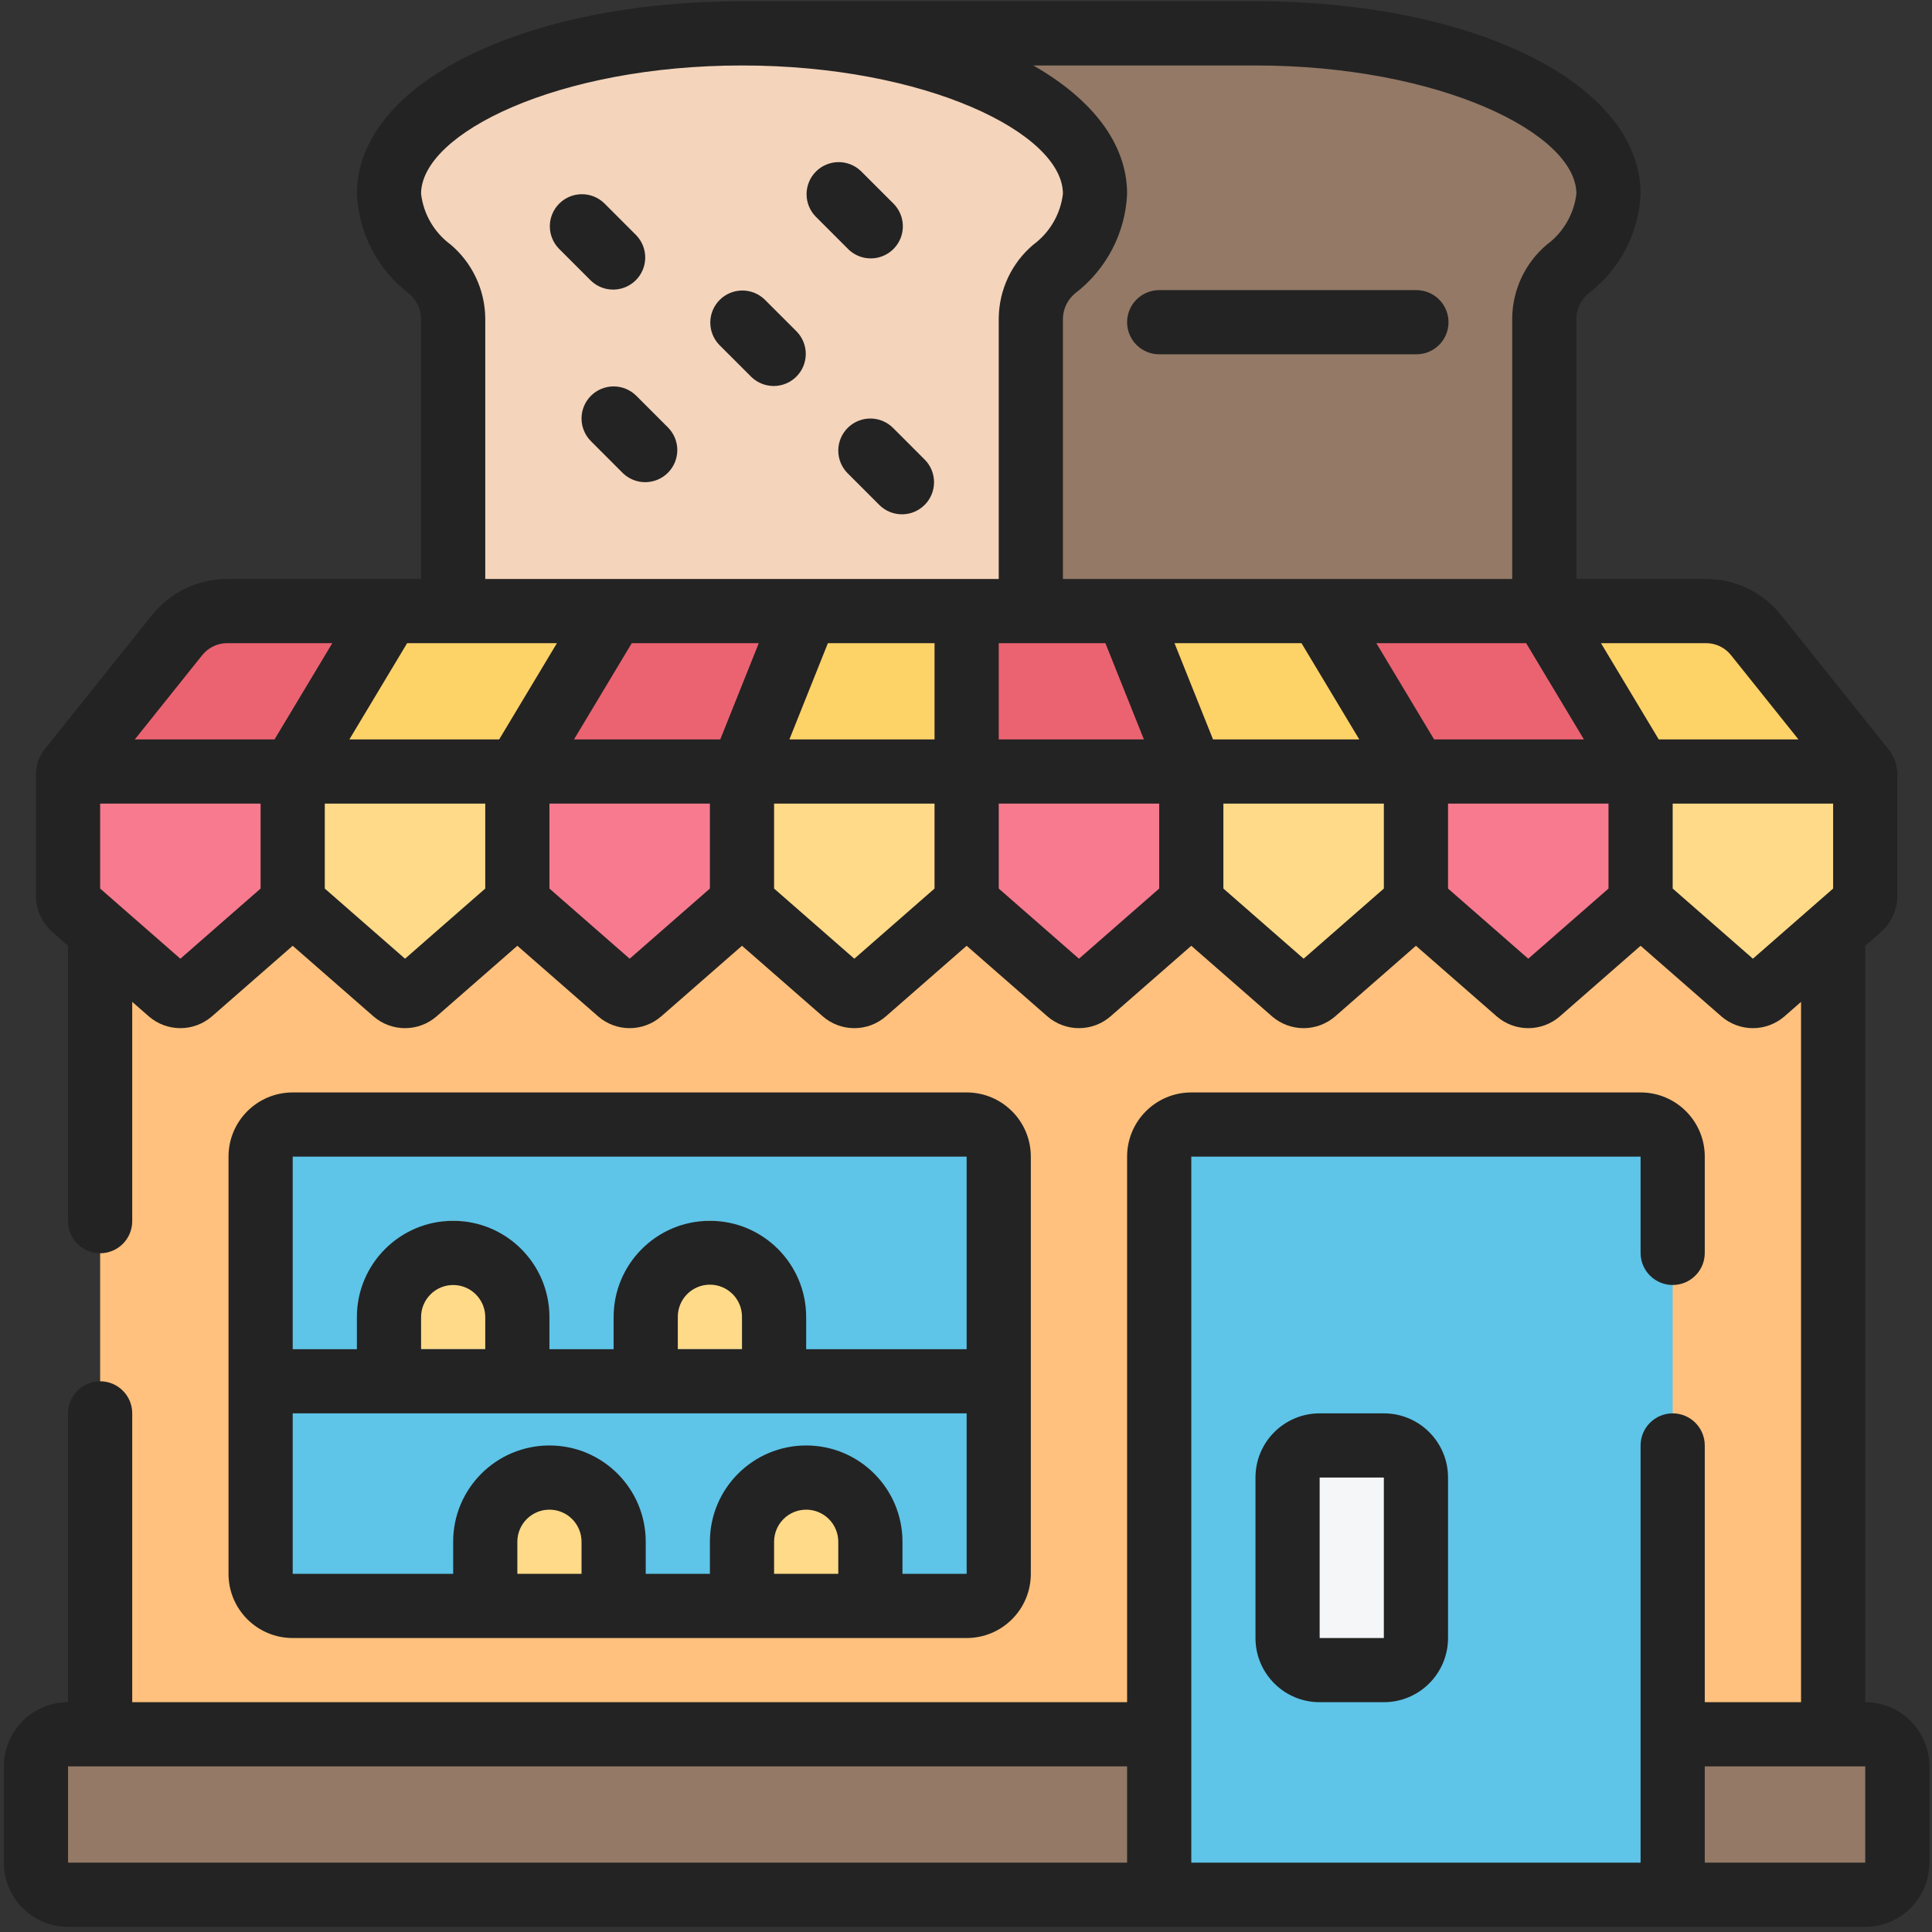 <svg width="150" height="150" viewBox="0 0 150 150" fill="none" xmlns="http://www.w3.org/2000/svg">
<rect x="0" y="0" width="150" height="150" fill="#333333" stroke="none"/>
<g clip-path="url(#clip0_1145_1014)">
<path d="M142.324 64.883V134.65H144.817C146.192 134.65 147.308 135.766 147.308 137.141V144.617C147.308 145.992 146.192 147.107 144.817 147.107H5.283C4.623 147.107 3.989 146.845 3.522 146.378C3.055 145.911 2.793 145.277 2.792 144.617V137.141C2.792 135.766 3.908 134.65 5.283 134.65H7.776V64.883H142.324Z" fill="#FFC17D"/>
<path d="M57.608 2.593H97.475C112.624 2.593 124.883 8.174 124.883 15.05C124.811 16.194 124.49 17.308 123.944 18.315C123.397 19.322 122.637 20.197 121.718 20.881C121.159 21.349 120.708 21.932 120.394 22.589C120.081 23.247 119.912 23.965 119.9 24.693V49.934H80.033L57.608 2.593Z" fill="#937966"/>
<path d="M85.017 15.051C84.944 16.194 84.624 17.308 84.078 18.315C83.531 19.322 82.772 20.197 81.853 20.881C81.294 21.349 80.842 21.931 80.528 22.589C80.214 23.247 80.046 23.964 80.034 24.693V49.934H35.183V24.693C35.171 23.965 35.002 23.247 34.688 22.589C34.375 21.931 33.923 21.349 33.364 20.881C32.445 20.197 31.686 19.322 31.139 18.315C30.592 17.308 30.272 16.194 30.199 15.05C30.199 8.174 42.459 2.593 57.608 2.593C72.757 2.593 85.016 8.174 85.016 15.05L85.017 15.051Z" fill="#F4D4BB"/>
<path d="M5.283 134.65H90V147.108H5.283C4.623 147.108 3.989 146.846 3.522 146.378C3.055 145.911 2.793 145.278 2.792 144.617V137.142C2.792 135.766 3.908 134.651 5.283 134.651V134.65Z" fill="#937966"/>
<path d="M22.725 87.31H75.05C76.425 87.31 77.542 88.425 77.542 89.801V122.192C77.542 122.853 77.279 123.487 76.812 123.955C76.345 124.422 75.711 124.684 75.05 124.685H22.725C22.398 124.685 22.073 124.62 21.771 124.495C21.469 124.37 21.194 124.186 20.963 123.955C20.731 123.723 20.548 123.448 20.422 123.146C20.297 122.844 20.233 122.52 20.233 122.192V89.801C20.233 88.425 21.348 87.31 22.725 87.31Z" fill="#5EC4E8"/>
<path d="M129.867 134.65H144.817C146.192 134.65 147.307 135.766 147.307 137.142V144.617C147.307 145.993 146.192 147.108 144.817 147.108H129.867V134.65Z" fill="#937966"/>
<path d="M92.492 87.31H127.375C127.702 87.309 128.026 87.374 128.329 87.499C128.631 87.624 128.906 87.808 129.137 88.039C129.368 88.27 129.552 88.545 129.677 88.847C129.803 89.149 129.867 89.473 129.867 89.801V147.109H90V89.801C90 88.425 91.115 87.31 92.492 87.31Z" fill="#5EC4E8"/>
<path d="M22.725 59.9V70.116L14.826 77.043C14.596 77.236 14.305 77.342 14.004 77.342C13.703 77.342 13.412 77.236 13.182 77.043L5.706 70.49C5.57 70.373 5.461 70.228 5.388 70.064C5.315 69.9 5.279 69.722 5.283 69.543V59.901L22.725 59.9Z" fill="#F77A8E"/>
<path d="M40.167 59.9V70.116L32.269 77.043C32.038 77.236 31.747 77.342 31.447 77.342C31.146 77.342 30.854 77.236 30.624 77.043L22.725 70.116V59.901L40.167 59.9Z" fill="#FFDA88"/>
<path d="M57.608 59.9V70.116L49.709 77.043C49.479 77.236 49.188 77.342 48.887 77.342C48.587 77.342 48.296 77.236 48.065 77.043L40.167 70.116V59.901L57.608 59.9Z" fill="#F77A8E"/>
<path d="M75.05 59.9V70.116L67.151 77.043C66.921 77.236 66.63 77.342 66.329 77.342C66.028 77.342 65.737 77.236 65.506 77.043L57.608 70.116V59.901L75.05 59.9Z" fill="#FFDA88"/>
<path d="M92.492 59.9V70.116L84.593 77.043C84.363 77.236 84.072 77.342 83.771 77.342C83.47 77.342 83.179 77.236 82.948 77.043L75.05 70.116V59.901L92.492 59.9Z" fill="#F77A8E"/>
<path d="M109.933 59.9V70.116L102.034 77.043C101.804 77.236 101.513 77.342 101.213 77.342C100.912 77.342 100.621 77.236 100.391 77.043L92.492 70.116V59.901L109.933 59.9Z" fill="#FFDA88"/>
<path d="M127.375 59.9V70.116L119.476 77.043C119.245 77.236 118.954 77.342 118.654 77.342C118.353 77.342 118.062 77.236 117.831 77.043L109.933 70.116V59.901L127.375 59.9Z" fill="#F77A8E"/>
<path d="M144.817 59.9V69.543C144.821 69.722 144.785 69.9 144.712 70.064C144.638 70.228 144.53 70.373 144.393 70.49L136.918 77.043C136.688 77.236 136.397 77.342 136.096 77.342C135.795 77.342 135.504 77.236 135.273 77.043L127.375 70.116V59.901L144.817 59.9Z" fill="#FFDA88"/>
<path d="M102.458 112.226H107.442C108.817 112.226 109.933 113.341 109.933 114.718V127.176C109.933 127.836 109.67 128.47 109.203 128.937C108.736 129.405 108.103 129.668 107.442 129.668H102.458C102.131 129.668 101.807 129.603 101.505 129.478C101.202 129.353 100.928 129.169 100.696 128.938C100.465 128.706 100.281 128.432 100.156 128.129C100.031 127.827 99.966 127.503 99.966 127.176V114.718C99.966 114.391 100.031 114.067 100.156 113.764C100.281 113.462 100.465 113.187 100.696 112.956C100.928 112.724 101.202 112.541 101.505 112.416C101.807 112.29 102.131 112.226 102.458 112.226V112.226Z" fill="#F4F6F8"/>
<path d="M30.199 99.767C30.199 97.014 32.43 94.784 35.183 94.784C37.935 94.784 40.167 97.014 40.167 99.767V104.75H30.199V99.767ZM50.133 99.767C50.133 97.014 52.364 94.784 55.117 94.784C57.869 94.784 60.1 97.014 60.1 99.767V104.75H50.133V99.767ZM37.675 119.701C37.675 116.949 39.906 114.718 42.658 114.718C45.41 114.718 47.641 116.949 47.641 119.701V124.684H37.675V119.701ZM57.608 119.701C57.608 116.949 59.839 114.718 62.591 114.718C65.343 114.718 67.574 116.949 67.574 119.701V124.684H57.608V119.701Z" fill="#FFDA88"/>
<path d="M144.817 59.901H127.375L119.9 47.442H132.458C133.205 47.444 133.941 47.613 134.614 47.936C135.286 48.26 135.878 48.73 136.345 49.312L144.817 59.901Z" fill="#FDD267"/>
<path d="M127.375 59.901H109.933L102.458 47.442H119.901L127.375 59.901Z" fill="#EB6371"/>
<path d="M109.932 59.901H92.492L87.508 47.442H102.458L109.932 59.901Z" fill="#FDD267"/>
<path d="M92.492 59.901H75.05V47.442H87.508L92.492 59.901Z" fill="#EB6371"/>
<path d="M75.05 47.442V59.9H57.608L62.591 47.441L75.05 47.442Z" fill="#FDD267"/>
<path d="M62.591 47.442L57.608 59.9H40.167L47.642 47.441L62.591 47.442Z" fill="#EB6371"/>
<path d="M47.641 47.442L44.652 52.425L40.167 59.901H22.725L30.199 47.442H47.641Z" fill="#FDD267"/>
<path d="M30.199 47.442L22.725 59.9H5.283L13.754 49.311C14.221 48.729 14.813 48.259 15.486 47.935C16.158 47.612 16.895 47.443 17.641 47.441L30.199 47.442Z" fill="#EB6371"/>
<path d="M37.675 127.176H75.05C77.802 127.176 80.033 124.945 80.033 122.192V89.8C80.033 87.048 77.802 84.817 75.05 84.817H22.725C19.973 84.817 17.742 87.048 17.742 89.8V122.192C17.742 124.945 19.973 127.176 22.725 127.176L37.675 127.176ZM40.167 122.192V119.701C40.167 119.374 40.231 119.05 40.357 118.748C40.482 118.446 40.665 118.171 40.897 117.939C41.128 117.708 41.403 117.525 41.705 117.399C42.008 117.274 42.331 117.21 42.659 117.21C42.986 117.21 43.31 117.274 43.612 117.399C43.915 117.525 44.189 117.708 44.421 117.939C44.652 118.171 44.836 118.446 44.961 118.748C45.086 119.05 45.15 119.374 45.15 119.701V122.192L40.167 122.192ZM60.1 122.192V119.701C60.1 119.041 60.363 118.407 60.83 117.94C61.297 117.472 61.931 117.21 62.592 117.21C63.252 117.21 63.886 117.472 64.353 117.94C64.821 118.407 65.083 119.041 65.083 119.701V122.192L60.1 122.192ZM70.067 122.192V119.701C70.067 115.572 66.72 112.226 62.591 112.226C58.463 112.226 55.117 115.572 55.117 119.701V122.192H50.134V119.701C50.134 115.572 46.787 112.226 42.658 112.226C38.53 112.226 35.183 115.572 35.183 119.701V122.192H22.725V109.734H75.05V122.192H70.067ZM37.675 104.75H32.692V102.26C32.692 101.599 32.954 100.965 33.422 100.498C33.889 100.03 34.523 99.768 35.183 99.768C35.844 99.768 36.478 100.03 36.945 100.498C37.412 100.965 37.675 101.599 37.675 102.26V104.75ZM57.608 104.75H52.625V102.26C52.621 101.93 52.683 101.603 52.806 101.298C52.93 100.992 53.113 100.714 53.345 100.48C53.577 100.246 53.852 100.06 54.156 99.933C54.461 99.806 54.787 99.741 55.116 99.741C55.446 99.741 55.772 99.806 56.076 99.933C56.38 100.06 56.656 100.246 56.888 100.48C57.12 100.714 57.303 100.992 57.426 101.298C57.55 101.603 57.612 101.93 57.608 102.26V104.75ZM75.05 89.801V104.751H62.591V102.26C62.591 98.131 59.245 94.784 55.117 94.784C50.988 94.784 47.641 98.13 47.641 102.26V104.751H42.658V102.26C42.658 98.131 39.312 94.784 35.183 94.784C31.055 94.784 27.708 98.13 27.708 102.26V104.751H22.725V89.801H75.05Z" fill="#232323"/>
<path d="M144.817 132.158V73.43L146.02 72.376C146.425 72.022 146.751 71.585 146.973 71.094C147.195 70.604 147.309 70.071 147.307 69.533V59.9C147.294 59.795 147.273 59.691 147.246 59.589C147.229 59.42 147.195 59.253 147.143 59.09C147.083 58.932 147.006 58.78 146.912 58.639C146.869 58.539 146.819 58.443 146.762 58.35L138.291 47.763C137.594 46.884 136.706 46.175 135.696 45.688C134.685 45.2 133.577 44.949 132.455 44.951H122.391V24.692C122.405 24.321 122.498 23.958 122.663 23.625C122.829 23.293 123.063 23 123.351 22.765C124.544 21.851 125.523 20.686 126.218 19.354C126.913 18.021 127.308 16.552 127.375 15.05C127.375 6.526 114.52 0.1 97.475 0.1H57.608C40.563 0.1 27.708 6.526 27.708 15.05C27.773 16.553 28.167 18.024 28.862 19.358C29.557 20.693 30.536 21.859 31.73 22.774C32.017 23.008 32.25 23.3 32.416 23.63C32.582 23.961 32.676 24.323 32.692 24.692V44.951H17.645C16.523 44.948 15.415 45.199 14.404 45.684C13.393 46.17 12.505 46.878 11.806 47.755L3.335 58.342C3.278 58.435 3.228 58.532 3.186 58.632C3.092 58.773 3.014 58.924 2.954 59.083C2.903 59.245 2.868 59.412 2.851 59.581C2.825 59.686 2.805 59.793 2.792 59.9V69.533C2.79 70.071 2.904 70.604 3.126 71.094C3.349 71.585 3.674 72.022 4.08 72.376L5.283 73.43V94.783C5.279 95.113 5.341 95.44 5.465 95.745C5.588 96.05 5.771 96.328 6.003 96.563C6.235 96.797 6.511 96.983 6.815 97.11C7.119 97.237 7.445 97.302 7.775 97.302C8.104 97.302 8.43 97.237 8.734 97.11C9.039 96.983 9.314 96.797 9.546 96.563C9.778 96.328 9.961 96.05 10.085 95.745C10.208 95.44 10.27 95.113 10.266 94.783V77.785L11.555 78.912C12.235 79.501 13.104 79.826 14.004 79.826C14.904 79.826 15.773 79.501 16.453 78.912L22.725 73.43L28.996 78.911C29.676 79.501 30.545 79.826 31.445 79.826C32.345 79.826 33.215 79.501 33.895 78.911L40.167 73.43L46.438 78.911C47.118 79.501 47.987 79.826 48.887 79.826C49.787 79.826 50.657 79.501 51.337 78.911L57.608 73.43L63.88 78.911C64.56 79.501 65.429 79.826 66.329 79.826C67.229 79.826 68.099 79.501 68.779 78.911L75.05 73.43L81.321 78.912C82.001 79.501 82.87 79.826 83.77 79.826C84.67 79.826 85.54 79.501 86.22 78.912L92.492 73.43L98.763 78.912C99.442 79.501 100.312 79.826 101.212 79.826C102.112 79.826 102.982 79.501 103.662 78.912L109.933 73.43L116.205 78.912C116.884 79.502 117.754 79.826 118.654 79.826C119.554 79.826 120.424 79.502 121.104 78.912L127.375 73.43L133.647 78.912C134.326 79.501 135.196 79.826 136.095 79.826C136.995 79.826 137.865 79.501 138.544 78.912L139.833 77.785V132.158H132.358V112.225C132.358 110.85 131.243 109.733 129.867 109.733C129.206 109.733 128.572 109.996 128.105 110.463C127.637 110.93 127.375 111.564 127.375 112.225V144.617H92.492V89.8H127.375V97.275C127.375 98.651 128.49 99.766 129.867 99.766C131.243 99.766 132.358 98.651 132.358 97.275V89.8C132.358 87.047 130.127 84.817 127.375 84.817H92.492C89.74 84.817 87.508 87.047 87.508 89.8V132.158H10.266V109.733C10.266 108.357 9.151 107.242 7.775 107.242C7.448 107.242 7.124 107.306 6.822 107.431C6.519 107.556 6.245 107.74 6.013 107.971C5.782 108.202 5.598 108.477 5.473 108.779C5.348 109.081 5.283 109.405 5.283 109.733V132.158C2.531 132.158 0.3 134.389 0.3 137.141V144.617C0.3 147.369 2.531 149.6 5.283 149.6H144.817C147.569 149.6 149.8 147.369 149.8 144.617V137.141C149.8 134.389 147.569 132.158 144.817 132.158ZM134.398 50.87L139.631 57.408H128.785L124.299 49.934H132.455C132.828 49.933 133.197 50.017 133.534 50.179C133.871 50.341 134.166 50.577 134.398 50.87H134.398ZM35.182 49.934H43.241L38.756 57.408H27.125L31.61 49.934H35.182ZM49.052 49.934H58.911L55.921 57.408H44.566L49.052 49.934ZM64.278 49.934H72.558V57.408H61.288L64.278 49.934ZM77.542 49.934H85.822L88.811 57.408H77.542V49.934ZM94.179 57.408L91.188 49.934H101.047L105.533 57.408H94.179ZM111.344 57.408L106.859 49.934H118.489L122.974 57.408H111.344ZM97.475 5.083C111.737 5.083 122.391 10.344 122.391 15.05C122.298 15.831 122.045 16.584 121.648 17.264C121.252 17.944 120.72 18.534 120.086 19C119.258 19.702 118.591 20.573 118.129 21.555C117.667 22.538 117.421 23.607 117.408 24.693V44.951H82.525V24.692C82.539 24.321 82.631 23.957 82.797 23.625C82.962 23.293 83.197 23 83.485 22.765C84.678 21.851 85.656 20.686 86.352 19.353C87.047 18.02 87.442 16.552 87.508 15.05C87.508 11.146 84.787 7.692 80.225 5.083H97.475ZM34.993 18.994C34.36 18.529 33.829 17.939 33.433 17.261C33.037 16.582 32.785 15.83 32.692 15.05C32.692 10.344 43.346 5.083 57.608 5.083C71.871 5.083 82.525 10.344 82.525 15.05C82.432 15.831 82.179 16.584 81.782 17.264C81.386 17.943 80.854 18.534 80.22 19C79.392 19.701 78.724 20.573 78.262 21.555C77.8 22.537 77.555 23.607 77.542 24.693V44.951H37.675V24.692C37.661 23.606 37.415 22.535 36.952 21.552C36.49 20.569 35.822 19.697 34.993 18.994ZM15.698 50.87C15.931 50.578 16.227 50.342 16.564 50.18C16.901 50.018 17.271 49.934 17.645 49.934H25.8L21.314 57.408H10.468L15.698 50.87ZM14.004 74.434L7.775 68.987V62.391H20.233V68.987L14.004 74.434ZM31.446 74.434L25.216 68.987V62.391H37.675V68.987L31.446 74.434ZM48.887 74.434L42.658 68.987V62.391H55.117V68.987L48.887 74.434ZM66.329 74.434L60.1 68.987V62.391H72.557V68.987L66.329 74.434ZM83.771 74.434L77.542 68.987V62.391H90V68.987L83.771 74.434ZM101.213 74.434L94.983 68.987V62.391H107.442V68.987L101.213 74.434ZM118.654 74.434L112.425 68.987V62.391H124.884V68.987L118.654 74.434ZM136.095 74.434L129.867 68.987V62.391H142.324V68.987L136.095 74.434ZM5.283 137.141H87.508V144.617H5.283V137.141ZM132.358 144.617V137.141H144.817V144.617H132.358Z" fill="#232323"/>
<path d="M102.458 109.733C99.706 109.733 97.475 111.965 97.475 114.717V127.175C97.475 129.927 99.706 132.158 102.458 132.158H107.441C110.193 132.158 112.425 129.927 112.425 127.175V114.717C112.425 111.965 110.194 109.733 107.441 109.733L102.458 109.733ZM102.458 127.175V114.717H107.441V127.175L102.458 127.175ZM45.88 21.793C46.351 22.243 46.979 22.491 47.63 22.484C48.282 22.477 48.904 22.215 49.365 21.755C49.826 21.294 50.088 20.671 50.095 20.02C50.102 19.369 49.854 18.74 49.403 18.27L46.911 15.777C46.441 15.323 45.812 15.072 45.159 15.078C44.505 15.084 43.88 15.346 43.419 15.808C42.957 16.27 42.694 16.895 42.689 17.548C42.683 18.201 42.934 18.831 43.388 19.3L45.88 21.793ZM45.88 30.729C45.649 30.961 45.465 31.235 45.34 31.538C45.215 31.84 45.15 32.164 45.15 32.491C45.15 32.818 45.215 33.142 45.34 33.444C45.465 33.747 45.649 34.021 45.88 34.253L48.371 36.745C48.842 37.195 49.47 37.444 50.121 37.436C50.773 37.429 51.395 37.167 51.856 36.707C52.316 36.246 52.578 35.623 52.586 34.972C52.593 34.321 52.344 33.692 51.894 33.222L49.403 30.729C48.936 30.263 48.302 30.001 47.642 30.001C46.981 30.001 46.348 30.263 45.88 30.729ZM58.338 29.269C58.808 29.723 59.437 29.974 60.09 29.969C60.744 29.963 61.369 29.701 61.831 29.24C62.293 28.778 62.555 28.152 62.56 27.499C62.566 26.846 62.315 26.216 61.861 25.746L59.37 23.255C58.9 22.801 58.27 22.55 57.617 22.555C56.964 22.561 56.339 22.823 55.876 23.285C55.414 23.747 55.153 24.372 55.147 25.025C55.141 25.679 55.392 26.308 55.846 26.778L58.338 29.269ZM65.813 33.224C65.582 33.455 65.398 33.73 65.273 34.032C65.148 34.334 65.083 34.658 65.083 34.986C65.083 35.313 65.148 35.637 65.273 35.939C65.398 36.241 65.582 36.516 65.813 36.747L68.304 39.239C68.775 39.69 69.403 39.938 70.054 39.931C70.706 39.924 71.328 39.662 71.789 39.201C72.25 38.741 72.511 38.118 72.519 37.467C72.526 36.815 72.278 36.187 71.827 35.716L69.337 33.224C69.105 32.992 68.831 32.809 68.528 32.684C68.226 32.558 67.902 32.494 67.575 32.494C67.248 32.494 66.924 32.558 66.621 32.684C66.319 32.809 66.044 32.992 65.813 33.224ZM65.813 19.301C66.12 19.619 66.506 19.849 66.932 19.969C67.358 20.088 67.808 20.092 68.236 19.98C68.664 19.868 69.054 19.645 69.367 19.332C69.68 19.019 69.904 18.629 70.016 18.201C70.128 17.773 70.124 17.323 70.004 16.897C69.885 16.471 69.654 16.085 69.337 15.777L66.844 13.286C66.374 12.832 65.745 12.581 65.092 12.587C64.439 12.593 63.814 12.854 63.352 13.316C62.89 13.778 62.628 14.403 62.622 15.056C62.616 15.709 62.867 16.338 63.321 16.808L65.813 19.301ZM90 27.508H109.932C110.263 27.513 110.591 27.453 110.898 27.33C111.204 27.207 111.484 27.024 111.719 26.792C111.954 26.56 112.141 26.284 112.269 25.979C112.397 25.674 112.462 25.347 112.462 25.017C112.462 24.686 112.397 24.359 112.269 24.054C112.141 23.75 111.954 23.473 111.719 23.241C111.484 23.009 111.204 22.827 110.898 22.704C110.591 22.581 110.263 22.52 109.932 22.525H89.999C89.339 22.525 88.705 22.788 88.238 23.255C87.771 23.722 87.508 24.355 87.508 25.016C87.508 25.343 87.573 25.667 87.698 25.97C87.823 26.272 88.006 26.547 88.238 26.778C88.469 27.009 88.744 27.193 89.046 27.318C89.348 27.444 89.672 27.508 89.999 27.508H90Z" fill="#232323"/>
</g>
<defs>
<clipPath id="clip0_1145_1014">
<rect width="149.5" height="149.5" fill="white" transform="translate(0.3 0.1)"/>
</clipPath>
</defs>
</svg>
